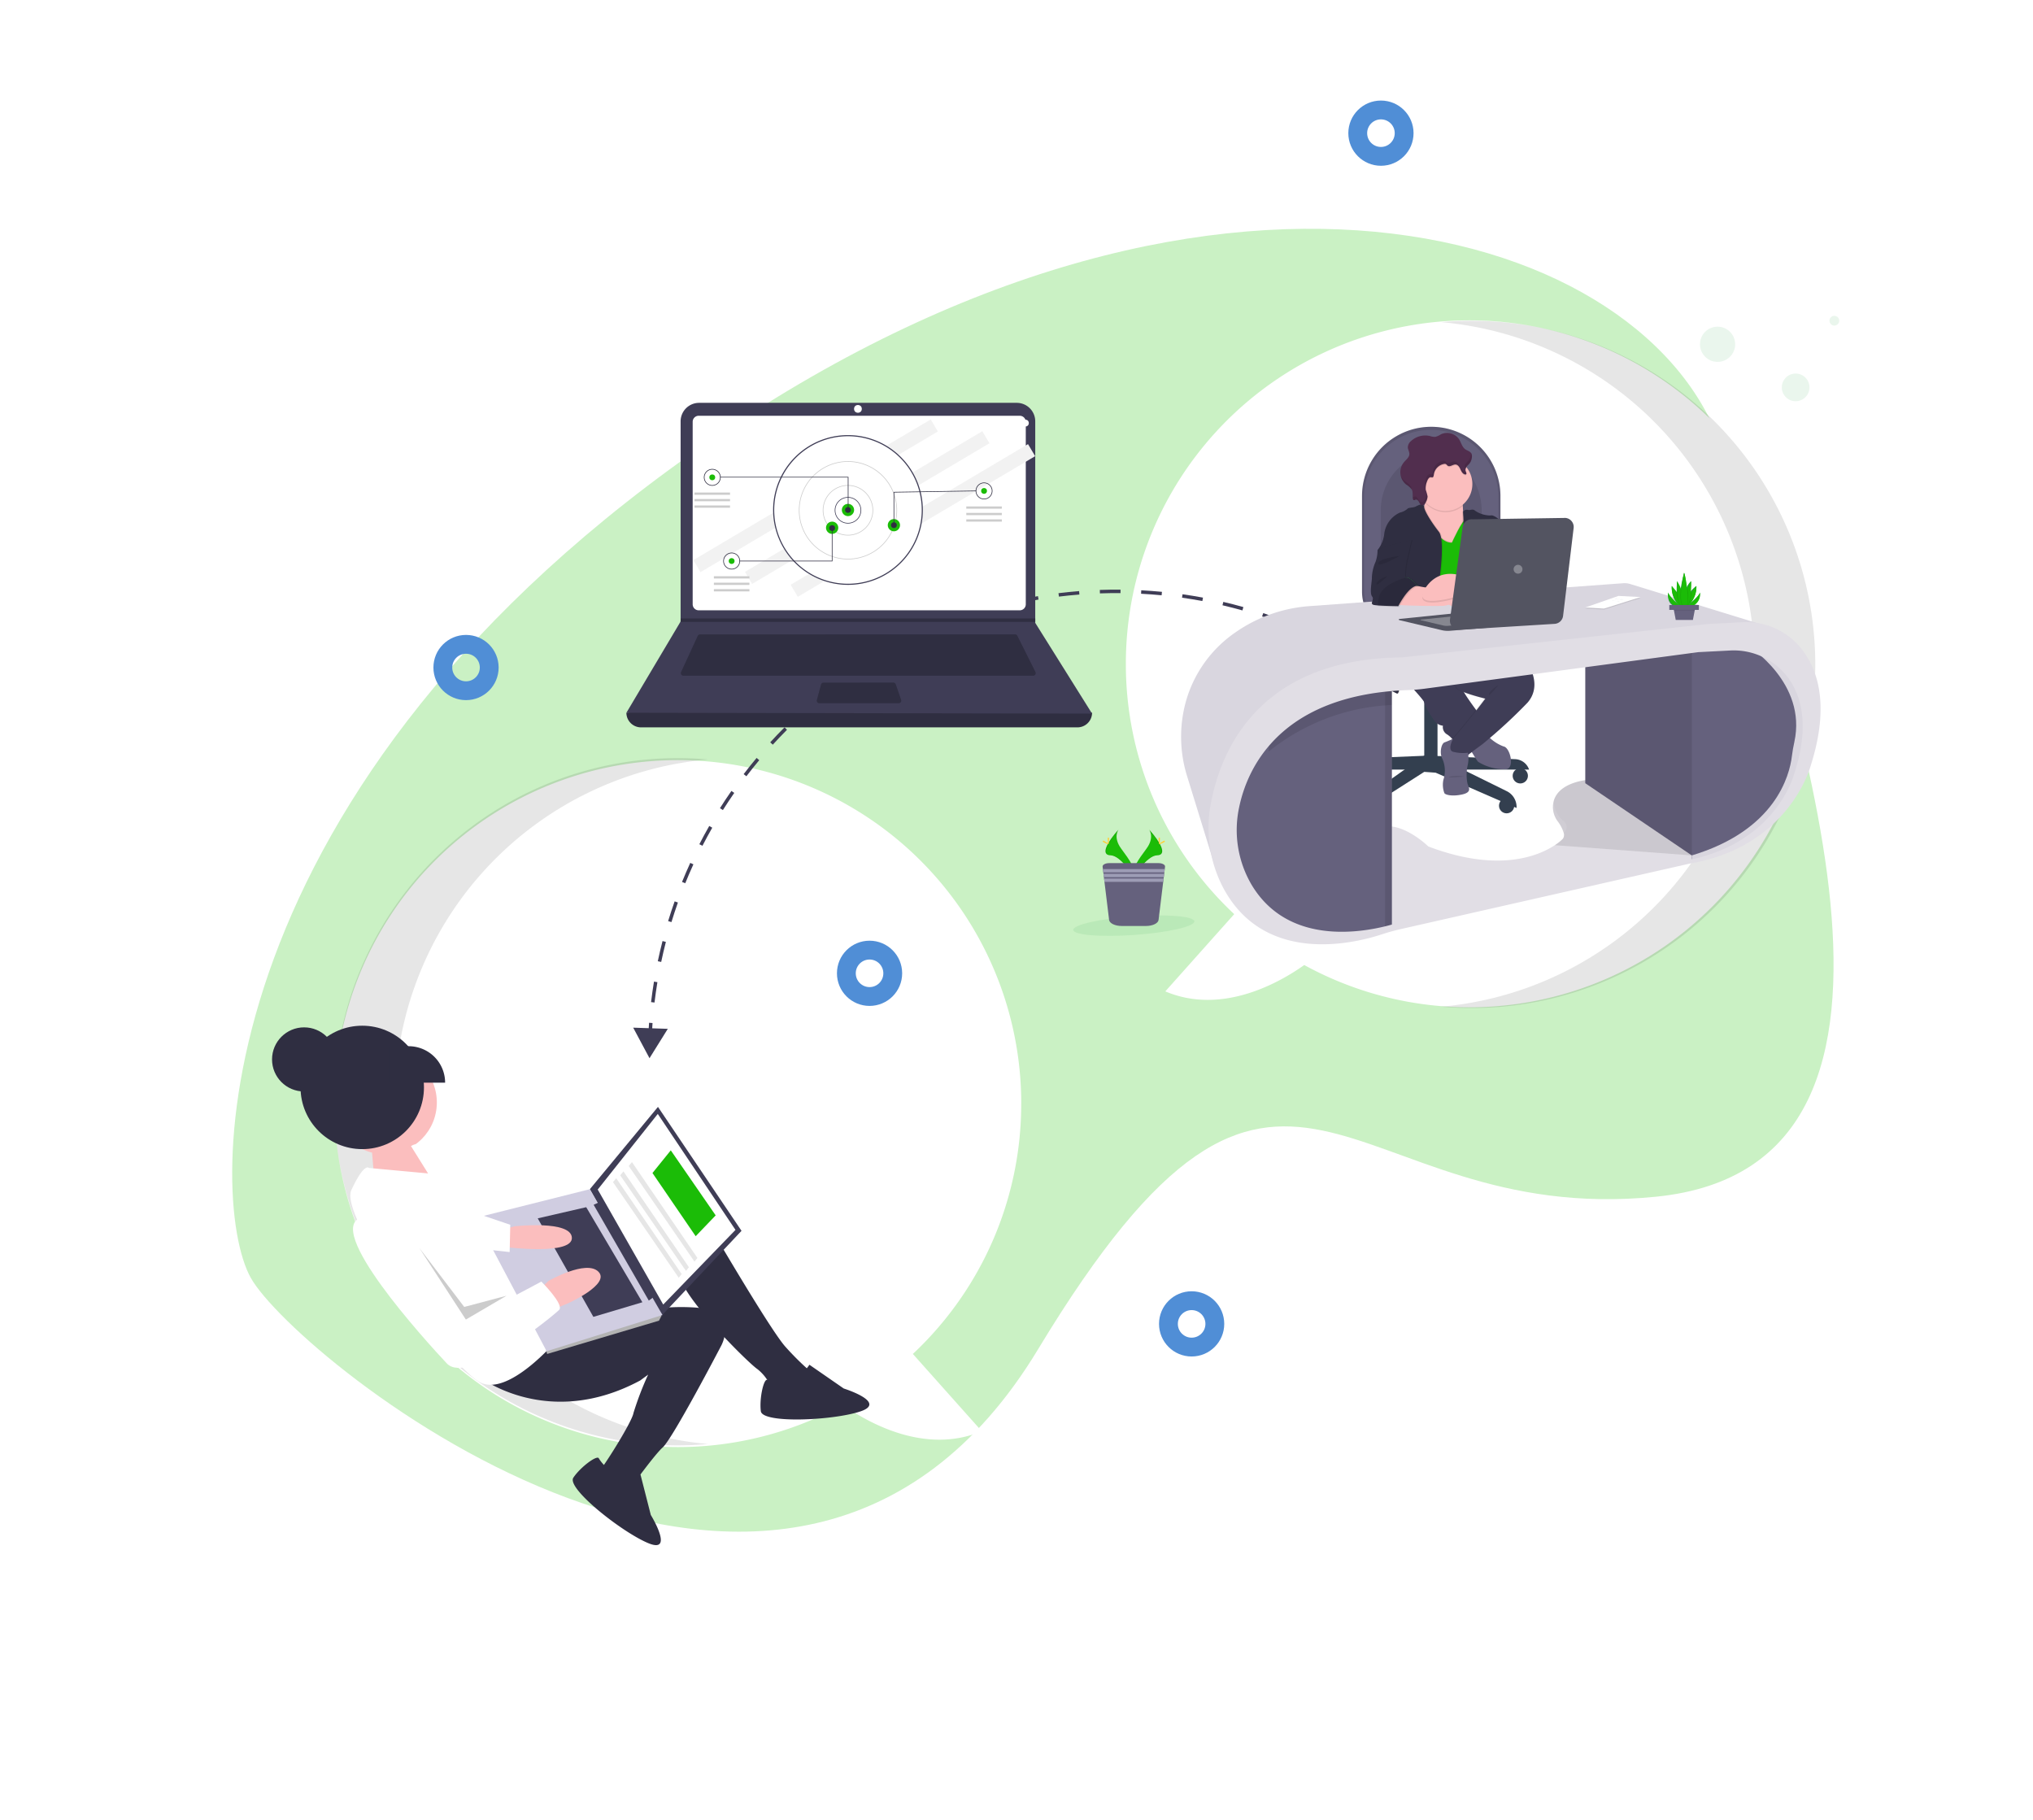 <svg xmlns="http://www.w3.org/2000/svg" xmlns:xlink="http://www.w3.org/1999/xlink" width="324" height="290" viewBox="0 0 324 290">
  <defs>
    <style>
      .cls-1, .cls-22, .cls-29, .cls-3 {
        fill: #fff;
      }

      .cls-1 {
        opacity: 0;
      }

      .cls-2 {
        fill: #caf1c4;
      }

      .cls-14, .cls-16, .cls-18, .cls-22, .cls-24, .cls-4 {
        opacity: 0.1;
      }

      .cls-31, .cls-32, .cls-33, .cls-4 {
        isolation: isolate;
      }

      .cls-5 {
        fill: #2f2e41;
      }

      .cls-6 {
        fill: #fbbebe;
      }

      .cls-31, .cls-7 {
        fill: #3f3d56;
      }

      .cls-8 {
        fill: #b3b3b3;
      }

      .cls-9 {
        fill: #d0cde1;
      }

      .cls-10 {
        opacity: 0.2;
      }

      .cls-11, .cls-33 {
        fill: #1bbc07;
      }

      .cls-12 {
        fill: #e6e6e6;
      }

      .cls-13 {
        fill: #65617d;
      }

      .cls-15, .cls-16 {
        fill: #333f4f;
      }

      .cls-17 {
        fill: #512e4e;
      }

      .cls-19, .cls-24 {
        fill: #2ea448;
      }

      .cls-20 {
        fill: #e1dee5;
      }

      .cls-21 {
        fill: #d9d6df;
      }

      .cls-23 {
        fill: #2d394a;
        stroke: #40868e;
        stroke-miterlimit: 10;
      }

      .cls-25 {
        fill: #ffd037;
      }

      .cls-26 {
        fill: #9d9cb5;
      }

      .cls-27 {
        fill: #d3dae1;
      }

      .cls-28 {
        fill: #535461;
      }

      .cls-29 {
        opacity: 0.3;
      }

      .cls-30 {
        fill: #f2f2f2;
      }

      .cls-32, .cls-34 {
        fill: #ccc;
      }

      .cls-35, .cls-37 {
        fill: none;
      }

      .cls-35 {
        stroke: #508ed6;
        stroke-width: 3px;
      }

      .cls-36 {
        stroke: none;
      }

      .cls-38 {
        filter: url(#Ellipse_641);
      }

      .cls-39 {
        filter: url(#Ellipse_640);
      }

      .cls-40 {
        filter: url(#Ellipse_639);
      }

      .cls-41 {
        filter: url(#Ellipse_638);
      }
    </style>
    <filter id="Ellipse_638" x="60.066" y="92.181" width="28.395" height="28.395" filterUnits="userSpaceOnUse">
      <feOffset dy="3" input="SourceAlpha"/>
      <feGaussianBlur stdDeviation="3" result="blur"/>
      <feFlood flood-color="#2db22b" flood-opacity="0.553"/>
      <feComposite operator="in" in2="blur"/>
      <feComposite in="SourceGraphic"/>
    </filter>
    <filter id="Ellipse_639" x="175.709" y="196.778" width="28.395" height="28.395" filterUnits="userSpaceOnUse">
      <feOffset dy="3" input="SourceAlpha"/>
      <feGaussianBlur stdDeviation="3" result="blur-2"/>
      <feFlood flood-color="#2db22b" flood-opacity="0.553"/>
      <feComposite operator="in" in2="blur-2"/>
      <feComposite in="SourceGraphic"/>
    </filter>
    <filter id="Ellipse_640" x="205.881" y="7.016" width="28.395" height="28.395" filterUnits="userSpaceOnUse">
      <feOffset dy="3" input="SourceAlpha"/>
      <feGaussianBlur stdDeviation="3" result="blur-3"/>
      <feFlood flood-color="#2db22b" flood-opacity="0.553"/>
      <feComposite operator="in" in2="blur-3"/>
      <feComposite in="SourceGraphic"/>
    </filter>
    <filter id="Ellipse_641" x="124.385" y="140.906" width="28.395" height="28.395" filterUnits="userSpaceOnUse">
      <feOffset dy="3" input="SourceAlpha"/>
      <feGaussianBlur stdDeviation="3" result="blur-4"/>
      <feFlood flood-color="#2db22b" flood-opacity="0.553"/>
      <feComposite operator="in" in2="blur-4"/>
      <feComposite in="SourceGraphic"/>
    </filter>
  </defs>
  <g id="Group_388" data-name="Group 388" transform="translate(-971 -1903)">
    <rect id="Rectangle_353" data-name="Rectangle 353" class="cls-1" width="324" height="290" transform="translate(971 1903)"/>
    <g id="Group_387" data-name="Group 387" transform="translate(-15837.566 155.894)">
      <path id="Path_1062" data-name="Path 1062" class="cls-2" d="M27.577,105.471c39.355,65.806-5.641,51.76-24.714,98.4s62.058,55.944,98.147,64.749,89.894-41.675,79.133-140.161S111.165-.3,96.513,0-11.778,39.666,27.577,105.471Z" transform="matrix(-0.469, -0.883, 0.883, -0.469, 16893.795, 2035.966)"/>
      <g id="Group_114" data-name="Group 114" transform="translate(16851.922 1797.439)">
        <path id="Path_708" data-name="Path 708" class="cls-3" d="M638.315,164.971a54.739,54.739,0,1,1,28.431,48.024c-3.785,2.693-13.02,8.065-22.142,4.2l10.981-12.31a54.6,54.6,0,0,1-17.27-39.91Z" transform="translate(-502.244 -109.536)"/>
        <path id="Path_709" data-name="Path 709" class="cls-4" d="M865.675,165.39a54.763,54.763,0,0,0-49.92-54.545c1.6-.14,3.209-.215,4.84-.215a54.76,54.76,0,1,1,0,109.521c-1.629,0-3.24-.077-4.832-.216A54.763,54.763,0,0,0,865.675,165.39Z" transform="translate(-629.412 -109.837)"/>
        <path id="Path_711" data-name="Path 711" class="cls-3" d="M302.435,412.363A54.739,54.739,0,1,0,274,460.387c3.785,2.693,13.02,8.065,22.142,4.2l-10.981-12.31a54.6,54.6,0,0,0,17.27-39.91Z" transform="translate(-183.033 -286.838)"/>
        <path id="Path_712" data-name="Path 712" class="cls-4" d="M202.594,411.386a54.763,54.763,0,0,1,49.92-54.545c-1.6-.14-3.209-.215-4.84-.215a54.76,54.76,0,1,0,0,109.521c1.629,0,3.24-.077,4.832-.216A54.763,54.763,0,0,1,202.594,411.386Z" transform="translate(-183.033 -286.139)"/>
        <circle id="Ellipse_160" data-name="Ellipse 160" class="cls-5" cx="5.11" cy="5.11" r="5.11" transform="translate(0 113.392)"/>
        <path id="Path_734" data-name="Path 734" class="cls-6" d="M63.828,480.182l-2.574-2.5-5.168,1.605.5,5.984,10.626-.494-3.264-4.436Z" transform="translate(-40.196 -346.511)"/>
        <circle id="Ellipse_161" data-name="Ellipse 161" class="cls-6" cx="8.261" cy="8.261" r="8.261" transform="translate(9.741 117.097)"/>
        <path id="Path_735" data-name="Path 735" class="cls-5" d="M391.058,617.061s10.149,17.441,12.564,20.059a43.831,43.831,0,0,0,3.665,3.653s-1.136,3.766-2.944,3.632a8.508,8.508,0,0,1-2.983-.735,7.237,7.237,0,0,0-2.215-3.01c-1.408-.918-12.91-12.234-12.641-15.85S391.058,617.061,391.058,617.061Z" transform="translate(-321.771 -472.788)"/>
        <path id="Path_736" data-name="Path 736" class="cls-5" d="M275.023,676.585s10.821,8.4,25.526.507l1.267-.933a49.916,49.916,0,0,0-2.337,6.116c-.23,1.512-5.8,10.372-6.707,10.8a2.357,2.357,0,0,0-1.109.816l3.856,4.244,1.426-1.049s5.559-7.876,7.185-9.317,9.373-16.3,9.373-16.3,2.962-5.6-4.43-6.02-10.793,1.594-10.793,1.594l-13.119,2.084Z" transform="translate(-241.879 -507.423)"/>
        <path id="Path_737" data-name="Path 737" class="cls-5" d="M440.6,697.841l5.473,3.787s6.982,2.188,2.681,3.643-15.636,1.983-15.893-.026.447-5.17,1.013-5A5.843,5.843,0,0,0,440.6,697.841Z" transform="translate(-354.962 -530.682)"/>
        <path id="Path_1253" data-name="Path 1253" class="cls-5" d="M440.6,697.841l5.473,3.787s6.982,2.188,2.681,3.643-15.636,1.983-15.893-.026.447-5.17,1.013-5A5.843,5.843,0,0,0,440.6,697.841Z" transform="translate(184.016 -631.078) rotate(41)"/>
        <path id="Path_739" data-name="Path 739" class="cls-3" d="M234.718,605.261s-7.356,8.588-11.821,6.5-22.736-26.249-20.65-30.714,2.786-3.515,2.786-3.515l9.433.872-2.714-4.352a1.836,1.836,0,0,1,2.475.376c1.208,1.309,6.056,4.579,7.745,9.2s6.648,4.388,6.648,4.388Z" transform="translate(-189.603 -441.735)"/>
        <path id="Path_740" data-name="Path 740" class="cls-7" d="M202.937,479.425,190.186,492.96l-11.422-20.167,10.859-13.12Z" transform="translate(-128.118 -333.607)"/>
        <path id="Path_741" data-name="Path 741" class="cls-3" d="M205.158,482.115l-11.516,11.894L183.206,475.68l9.57-12.049Z" transform="translate(-131.301 -336.443)"/>
        <path id="Path_742" data-name="Path 742" class="cls-8" d="M171.914,575.336l.625.517-.4.783-17.829,5.307-.169-.611.811-.839Z" transform="translate(-110.47 -416.5)"/>
        <path id="Path_743" data-name="Path 743" class="cls-9" d="M144.465,526.031,126,531.8l-11.255-21.267,18.137-4.556Z" transform="translate(-82.238 -366.794)"/>
        <path id="Path_744" data-name="Path 744" class="cls-7" d="M190.49,528.356l-.792.583-8.791-15.265.909-.424Z" transform="translate(-129.654 -372.004)"/>
        <path id="Path_745" data-name="Path 745" class="cls-7" d="M166.133,531.247l-7.81,2.329-8.866-15.7,7.727-1.779Z" transform="translate(-107.114 -374.046)"/>
        <path id="Path_746" data-name="Path 746" class="cls-6" d="M286.182,619.973l1.617-.457s9.018-1.02,9.15,1.814-10.36,1.519-10.36,1.519l-1.4-1.9Z" transform="translate(-249.165 -474.419)"/>
        <path id="Path_747" data-name="Path 747" class="cls-6" d="M311.513,649.925l2.251-.924s6.794-3.046,4.845-5.031-7.96,1.462-7.96,1.462l-1.151,1.091Z" transform="translate(-266.587 -491.632)"/>
        <path id="Path_748" data-name="Path 748" class="cls-3" d="M233.6,624.159s3.665,3.652,2.831,4.51-14.508,12.142-17.9,8.531-19.905-21.738-13.479-23.293,8.124,2.08,8.124,2.08l8.484,14.514Z" transform="translate(-190.679 -470.251)"/>
        <path id="Path_749" data-name="Path 749" class="cls-3" d="M111.637,518.781l6.02,2.041-.1,4.346-6.367-.687Z" transform="translate(-79.69 -375.968)"/>
        <path id="Path_750" data-name="Path 750" class="cls-10" d="M96.761,546.66l-6.486,3.8-7.41-11.4,7.153,9.388Z" transform="translate(-59.388 -390.501)"/>
        <circle id="Ellipse_162" data-name="Ellipse 162" class="cls-5" cx="9.834" cy="9.834" r="9.834" transform="translate(4.542 113.129)"/>
        <path id="Path_751" data-name="Path 751" class="cls-11" d="M220.881,497.795l-6.886-10.073,2.919-3.613,7.155,10.364Z" transform="translate(-153.367 -351.118)"/>
        <path id="Path_752" data-name="Path 752" class="cls-12" d="M211.1,506.579l-10.483-15.24.517-.625,10.434,15.276Z" transform="translate(-143.776 -355.853)"/>
        <path id="Path_753" data-name="Path 753" class="cls-12" d="M206.328,511.812l-10.483-15.24.517-.625L206.8,511.224Z" transform="translate(-140.36 -359.603)"/>
        <path id="Path_754" data-name="Path 754" class="cls-12" d="M202.266,515.663l-10.483-15.24.517-.625,10.434,15.277Z" transform="translate(-137.448 -362.363)"/>
        <path id="Path_755" data-name="Path 755" class="cls-5" d="M66.117,425.544h3.042a5.808,5.808,0,0,1,5.808,5.808h-8.85Z" transform="translate(-47.385 -309.147)"/>
        <path id="Path_756" data-name="Path 756" class="cls-7" d="M364.271,505.522l-.552-.041c-.021.287-.037.575-.055.863l-2.476-.083,2.6,4.866,2.916-4.681-2.485-.083C364.235,506.082,364.25,505.8,364.271,505.522Z" transform="translate(-303.632 -392.82)"/>
        <path id="Path_757" data-name="Path 757" class="cls-7" d="M423.317,359.094l.44.336c.659-.864,1.348-1.726,2.048-2.563l-.425-.355C424.675,357.355,423.981,358.223,423.317,359.094Z" transform="translate(-348.158 -286.056)"/>
        <path id="Path_758" data-name="Path 758" class="cls-7" d="M438.272,341.682l.408.373c.734-.8,1.5-1.6,2.264-2.372l-.392-.391C439.779,340.068,439.011,340.872,438.272,341.682Z" transform="translate(-358.877 -273.715)"/>
        <path id="Path_759" data-name="Path 759" class="cls-7" d="M454.736,325.706l.374.408c.8-.737,1.631-1.465,2.463-2.164l-.356-.423C456.379,324.23,455.544,324.964,454.736,325.706Z" transform="translate(-370.676 -262.417)"/>
        <path id="Path_760" data-name="Path 760" class="cls-7" d="M409.991,377.809l.467.3c.581-.92,1.192-1.84,1.814-2.735l-.454-.316C411.192,375.955,410.577,376.882,409.991,377.809Z" transform="translate(-338.608 -299.345)"/>
        <path id="Path_761" data-name="Path 761" class="cls-7" d="M472.579,311.288l.337.439c.864-.664,1.753-1.316,2.643-1.938l-.317-.453C474.345,309.963,473.449,310.619,472.579,311.288Z" transform="translate(-383.464 -252.246)"/>
        <path id="Path_762" data-name="Path 762" class="cls-7" d="M398.406,397.688l.492.253c.5-.969,1.025-1.94,1.566-2.886l-.48-.275C399.439,395.733,398.908,396.711,398.406,397.688Z" transform="translate(-330.306 -313.483)"/>
        <path id="Path_763" data-name="Path 763" class="cls-7" d="M376.317,459.648l-.536-.138c-.273,1.061-.526,2.144-.752,3.217l.541.114C375.795,461.776,376.046,460.7,376.317,459.648Z" transform="translate(-313.551 -359.874)"/>
        <path id="Path_764" data-name="Path 764" class="cls-7" d="M491.665,298.543l.3.467c.917-.583,1.859-1.154,2.8-1.7l-.276-.479C493.538,297.381,492.588,297.956,491.665,298.543Z" transform="translate(-397.143 -243.286)"/>
        <path id="Path_765" data-name="Path 765" class="cls-7" d="M372.255,482.416l-.546-.09c-.178,1.08-.334,2.18-.464,3.271l.549.065C371.924,484.58,372.079,483.488,372.255,482.416Z" transform="translate(-310.84 -376.226)"/>
        <path id="Path_766" data-name="Path 766" class="cls-7" d="M388.661,418.582l.512.208c.41-1.009.849-2.024,1.3-3.015l-.5-.231C389.516,416.543,389.074,417.565,388.661,418.582Z" transform="translate(-323.321 -328.364)"/>
        <path id="Path_767" data-name="Path 767" class="cls-7" d="M380.841,440.332l.529.161c.319-1.044.666-2.094,1.03-3.121l-.521-.185C381.512,438.222,381.162,439.28,380.841,440.332Z" transform="translate(-317.717 -343.875)"/>
        <path id="Path_768" data-name="Path 768" class="cls-7" d="M623.685,262.44c1.084-.038,2.189-.053,3.281-.042l0-.553c-1.1-.01-2.213,0-3.3.043Z" transform="translate(-491.745 -218.208)"/>
        <path id="Path_769" data-name="Path 769" class="cls-7" d="M511.845,287.576l.254.491c.966-.5,1.955-.985,2.939-1.441l-.233-.5C513.814,286.583,512.818,287.072,511.845,287.576Z" transform="translate(-411.605 -235.611)"/>
        <path id="Path_770" data-name="Path 770" class="cls-7" d="M669.93,265c1.079.153,2.168.332,3.237.532l.1-.544c-1.076-.2-2.174-.382-3.261-.536Z" transform="translate(-524.903 -220.081)"/>
        <path id="Path_771" data-name="Path 771" class="cls-7" d="M692.685,269.283c1.059.247,2.128.522,3.177.817l.15-.533c-1.056-.3-2.133-.574-3.2-.823Z" transform="translate(-541.211 -223.155)"/>
        <path id="Path_772" data-name="Path 772" class="cls-7" d="M714.969,275.582c1.033.341,2.073.71,3.091,1.1l.2-.517c-1.026-.39-2.074-.762-3.114-1.105Z" transform="translate(-557.181 -227.679)"/>
        <path id="Path_773" data-name="Path 773" class="cls-7" d="M646.886,262.762c1.089.057,2.19.139,3.272.244l.053-.55c-1.09-.105-2.2-.188-3.3-.246Z" transform="translate(-508.387 -218.472)"/>
        <path id="Path_774" data-name="Path 774" class="cls-7" d="M600.423,262.992l.068.549c1.078-.133,2.176-.243,3.262-.329l-.043-.552C602.615,262.747,601.509,262.858,600.423,262.992Z" transform="translate(-475.088 -218.795)"/>
        <path id="Path_775" data-name="Path 775" class="cls-7" d="M554.878,271.3l.164.528c1.039-.322,2.1-.625,3.153-.9l-.14-.535C556.994,270.673,555.925,270.978,554.878,271.3Z" transform="translate(-442.446 -224.339)"/>
        <path id="Path_776" data-name="Path 776" class="cls-7" d="M532.961,278.476l.21.512c1.006-.413,2.033-.808,3.053-1.174l-.187-.52C535.009,277.662,533.974,278.06,532.961,278.476Z" transform="translate(-426.739 -229.282)"/>
        <path id="Path_777" data-name="Path 777" class="cls-7" d="M577.434,266.129l.116.541c1.063-.228,2.146-.435,3.22-.616l-.092-.546C579.6,265.69,578.5,265.9,577.434,266.129Z" transform="translate(-458.612 -220.836)"/>
        <path id="Path_778" data-name="Path 778" class="cls-7" d="M741.093,281.3,738,276.729l-1.087,2.237c-.263-.117-.525-.237-.787-.351l-.22.508c.257.111.51.227.766.341l-1.082,2.227Z" transform="translate(-571.961 -228.878)"/>
        <g id="Group_107" data-name="Group 107" transform="translate(127.584 0)">
          <path id="Path_780" data-name="Path 780" class="cls-13" d="M499.58,240.058V255.3a6.821,6.821,0,0,0,6.826,6.825h9.1a6.127,6.127,0,0,0,6.131-6.135v-15.93a11.028,11.028,0,0,0-22.057,0Z" transform="translate(-453.453 -211.349)"/>
          <path id="Path_781" data-name="Path 781" class="cls-14" d="M499.58,240.058V255.3a6.821,6.821,0,0,0,6.826,6.825h9.1a6.127,6.127,0,0,0,6.131-6.135v-15.93a11.028,11.028,0,0,0-22.057,0Z" transform="translate(-453.453 -211.349)"/>
          <path id="Path_782" data-name="Path 782" class="cls-13" d="M502.11,243.52v14.788a6.619,6.619,0,0,0,6.622,6.621h8.83a5.944,5.944,0,0,0,5.948-5.947V243.52a10.7,10.7,0,1,0-21.4,0Z" transform="translate(-455.655 -214.648)"/>
          <path id="Path_783" data-name="Path 783" class="cls-14" d="M522.608,272.479v12.3a5.9,5.9,0,0,0,.893,3.149,4.852,4.852,0,0,0,4.084,2.358h6.638a4.392,4.392,0,0,0,3.811-2.358,5.313,5.313,0,0,0,.66-2.592V272.479c0-4.914-3.6-8.9-8.043-8.9a7.649,7.649,0,0,0-5.687,2.607A9.367,9.367,0,0,0,522.608,272.479Z" transform="translate(-473.495 -241.421)"/>
          <circle id="Ellipse_163" data-name="Ellipse 163" class="cls-15" cx="1.217" cy="1.217" r="1.217" transform="translate(70.133 72.088)"/>
          <circle id="Ellipse_164" data-name="Ellipse 164" class="cls-15" cx="1.217" cy="1.217" r="1.217" transform="translate(67.955 76.85)"/>
          <circle id="Ellipse_165" data-name="Ellipse 165" class="cls-15" cx="1.217" cy="1.217" r="1.217" transform="translate(46.239 77.712)"/>
          <circle id="Ellipse_166" data-name="Ellipse 166" class="cls-15" cx="1.217" cy="1.217" r="1.217" transform="translate(41.387 71.499)"/>
          <rect id="Rectangle_99" data-name="Rectangle 99" class="cls-15" width="1.524" height="9.523" transform="translate(56.338 51.81)"/>
          <rect id="Rectangle_100" data-name="Rectangle 100" class="cls-16" width="1.524" height="1.543" transform="translate(56.338 59.792)"/>
          <rect id="Rectangle_101" data-name="Rectangle 101" class="cls-15" width="2.113" height="10.567" transform="translate(58.157 70.72) rotate(180)"/>
          <path id="Path_784" data-name="Path 784" class="cls-15" d="M459.53,633.877l13.832-.566v2.222H457.31A2.452,2.452,0,0,1,459.53,633.877Z" transform="translate(-416.662 -563.225)"/>
          <path id="Path_785" data-name="Path 785" class="cls-15" d="M594.984,633.877l-13.833-.566v2.222H597.2A2.452,2.452,0,0,0,594.984,633.877Z" transform="translate(-524.449 -563.225)"/>
          <path id="Path_786" data-name="Path 786" class="cls-15" d="M506.011,633.58l11.043,5.444a2.8,2.8,0,0,1,1.555,2.508v.165l-12.9-5.623-1.815-.13-10.725,6.848h0a2.8,2.8,0,0,1,1.155-2.656l9.57-6.777Z" transform="translate(-447.853 -563.268)"/>
          <path id="Path_787" data-name="Path 787" class="cls-16" d="M578.36,492.32v1.027q.4.016.815.016c.24,0,.476,0,.708-.012V492.32Z" transform="translate(-522.021 -440.51)"/>
          <ellipse id="Ellipse_167" data-name="Ellipse 167" class="cls-15" cx="5.624" cy="1.645" rx="5.624" ry="1.645" transform="translate(51.53 49.2)"/>
          <path id="Path_788" data-name="Path 788" class="cls-15" d="M541.64,473.842a.669.669,0,0,0,.24.476,1.514,1.514,0,0,0,.179.148,10.438,10.438,0,0,0,5.2,1.021c2.353,0,4.384-.426,5.217-1.031a1.282,1.282,0,0,0,.119-.093.708.708,0,0,0,.289-.518c0-.907-2.517-1.645-5.626-1.645S541.64,472.934,541.64,473.842Z" transform="translate(-490.061 -422.999)"/>
          <path id="Path_789" data-name="Path 789" class="cls-16" d="M541.64,473.842a.669.669,0,0,0,.24.476,1.514,1.514,0,0,0,.179.148,10.438,10.438,0,0,0,5.2,1.021c2.353,0,4.384-.426,5.217-1.031a1.282,1.282,0,0,0,.119-.093.708.708,0,0,0,.289-.518c0-.907-2.517-1.645-5.626-1.645S541.64,472.934,541.64,473.842Z" transform="translate(-490.061 -422.999)"/>
          <path id="Path_790" data-name="Path 790" class="cls-16" d="M541.27,473.842a.668.668,0,0,0,.24.476c.717-.178,1.212-.327,1.212-.327s4.957.277,9.508.372a.706.706,0,0,0,.289-.518c0-.907-2.517-1.645-5.626-1.645S541.27,472.934,541.27,473.842Z" transform="translate(-489.739 -422.999)"/>
          <path id="Path_791" data-name="Path 791" class="cls-16" d="M511.27,458.65a6.611,6.611,0,0,0,5.435,2.836h8.83a5.943,5.943,0,0,0,5.071-2.836Z" transform="translate(-463.627 -411.205)"/>
          <path id="Path_792" data-name="Path 792" class="cls-16" d="M541.64,473.842a.669.669,0,0,0,.24.476,1.514,1.514,0,0,0,.179.148,84.734,84.734,0,0,0,10.422-.009,1.266,1.266,0,0,0,.119-.093.708.708,0,0,0,.289-.518c0-.907-2.517-1.645-5.626-1.645S541.64,472.934,541.64,473.842Z" transform="translate(-490.061 -422.999)"/>
          <path id="Path_793" data-name="Path 793" class="cls-15" d="M492.6,463.639a85.223,85.223,0,0,0,21.359,0,1.494,1.494,0,0,0,1.5-1.495h0a1.5,1.5,0,0,0-1.495-1.495H492.6a1.5,1.5,0,0,0-1.495,1.495h0A1.5,1.5,0,0,0,492.6,463.639Z" transform="translate(-446.081 -412.946)"/>
          <path id="Path_794" data-name="Path 794" class="cls-13" d="M631.584,609.29a6.488,6.488,0,0,0,2.48,1.653c1.006.144,1.833,3.378.432,3.63A7.9,7.9,0,0,1,630,613.386c-.4-.432-1.833-2.982-1.833-2.982Z" transform="translate(-565.374 -542.318)"/>
          <path id="Path_795" data-name="Path 795" class="cls-7" d="M546.242,475.21s3.595,6.864,3.666,7.8,3.126,4.895,3.126,4.895l-3.81,4.809a3.644,3.644,0,0,0-1.365-1.654,1.336,1.336,0,0,1-.683-1.4,1.966,1.966,0,0,1-1.545-1.078,10.523,10.523,0,0,1-1.437-2.62c0-.464-4.744-5.355-4.744-5.355l.359-5.211.971-1.653Z" transform="translate(-488.154 -424.339)"/>
          <path id="Path_796" data-name="Path 796" class="cls-14" d="M612.593,476.545l.031.027c.435.389,5.324,4.721,5.324,4.823s1.76,3.019-.432,5.535a82.031,82.031,0,0,1-7.224,6.648s-2.192,1.581-2.48,1.905-4.635,0-2.048-2.948,5.031-6.253,5.031-6.253-4.313-1.037-4.6-1.76,5.677-9.7,5.677-9.7Z" transform="translate(-545.16 -425.279)"/>
          <path id="Path_797" data-name="Path 797" class="cls-7" d="M582.051,476.545l.031.027c.436.389,5.324,4.721,5.324,4.823s1.76,3.019-.432,5.535a82.005,82.005,0,0,1-7.224,6.648s-2.192,1.581-2.48,1.905-4.637,0-2.048-2.948,5.031-6.253,5.031-6.253-4.313-1.037-4.6-1.76S569.69,475,569.69,475l11.644-.179Z" transform="translate(-514.475 -425.279)"/>
          <path id="Path_798" data-name="Path 798" class="cls-6" d="M569.12,308.231l.43,3.917s4.42,1.762,4.529,1.725,2.946-2.592,2.48-4.278a15.018,15.018,0,0,1-.389-2.981c-.047-.961-.04-1.692-.04-1.692s-6.433-2.3-5.858-.719a3.034,3.034,0,0,1-.091,1.905A8.873,8.873,0,0,1,569.12,308.231Z" transform="translate(-513.979 -276.295)"/>
          <path id="Path_799" data-name="Path 799" class="cls-14" d="M577.29,306.072c.039.045.079.088.119.13a4.31,4.31,0,0,0,5.869.373c-.049-.951-.04-1.692-.04-1.692s-6.433-2.3-5.858-.719A3.041,3.041,0,0,1,577.29,306.072Z" transform="translate(-521.09 -276.261)"/>
          <path id="Path_800" data-name="Path 800" class="cls-6" d="M569.12,270.722a4.285,4.285,0,1,0,1.255-3.057A4.311,4.311,0,0,0,569.12,270.722Z" transform="translate(-513.978 -243.883)"/>
          <path id="Path_801" data-name="Path 801" class="cls-14" d="M573.725,345.2s1.685-3.744,2.265-3.744,1.475,19.365,1.475,19.365l-8.8.137L568.3,350.8l1.8-9.006S571.712,345.342,573.725,345.2Z" transform="translate(-513.265 -309.206)"/>
          <path id="Path_802" data-name="Path 802" class="cls-14" d="M568.18,347.424s1.685-3.744,2.264-3.744,1.475,19.363,1.475,19.363l-9.99.152.826-10.179,1.8-9.013S566.167,347.562,568.18,347.424Z" transform="translate(-507.721 -311.138)"/>
          <path id="Path_803" data-name="Path 803" class="cls-11" d="M568.18,346.314s1.685-3.744,2.264-3.744,1.475,19.37,1.475,19.37l-9.99.152.826-10.179,1.8-9.013S566.167,346.452,568.18,346.314Z" transform="translate(-507.721 -310.172)"/>
          <path id="Path_804" data-name="Path 804" class="cls-14" d="M622.79,331.245a.7.7,0,0,1,.734-.3c.432.144.754-.251,1.186.144a4.385,4.385,0,0,0,2.48.754c.324-.18,1.473.612,1.725,1.078s1.077,1.725,1.077,1.725.719.862.612,1.33a1.21,1.21,0,0,0,.682,1.221c.43.215,1.3,2.372,1.3,2.372s-.235,2.885.735,3.387.252,2.7.252,2.7l-4.584-1.088-1.3-2.948s.5,8.627,1.114,9.416a3.16,3.16,0,0,1,.683,1.3,11.763,11.763,0,0,0-2.875.933c-.5.43-1.833-.108-1.833-.108l-1.3-11.464a21.716,21.716,0,0,1-.467-3.27C623.014,337.31,622.79,331.245,622.79,331.245Z" transform="translate(-560.692 -300.022)"/>
          <path id="Path_805" data-name="Path 805" class="cls-5" d="M623.9,331.245a.7.7,0,0,1,.734-.3c.432.144.754-.251,1.186.144a4.385,4.385,0,0,0,2.48.754c.324-.18,1.472.612,1.724,1.078s1.078,1.725,1.078,1.725.719.862.612,1.33a1.21,1.21,0,0,0,.682,1.221c.43.215,1.3,2.372,1.3,2.372s-.232,2.884.739,3.387a1.025,1.025,0,0,1,.448.756,2.258,2.258,0,0,1-2.311,2.652l-2.463-1.021-1.3-3.725s.5,8.627,1.113,9.416a3.159,3.159,0,0,1,.683,1.3,11.762,11.762,0,0,0-2.875.933c-.5.43-1.833-.108-1.833-.108l-1.3-11.464a21.713,21.713,0,0,1-.467-3.27C624.135,337.31,623.9,331.245,623.9,331.245Z" transform="translate(-561.658 -300.022)"/>
          <path id="Path_806" data-name="Path 806" class="cls-14" d="M672.174,381.66a1.647,1.647,0,0,1-1.618,1.078C669.37,382.631,672.174,381.66,672.174,381.66Z" transform="translate(-602.011 -344.195)"/>
          <path id="Path_807" data-name="Path 807" class="cls-14" d="M668.631,367.8a1.554,1.554,0,0,0-1.078.826C667.265,369.308,668.631,367.8,668.631,367.8Z" transform="translate(-599.617 -332.131)"/>
          <path id="Path_808" data-name="Path 808" class="cls-14" d="M657.5,358.37c0,.144-.5,2.66,0,3.7a5.181,5.181,0,0,1,.43,2.265Z" transform="translate(-590.703 -323.924)"/>
          <path id="Path_809" data-name="Path 809" class="cls-14" d="M527.194,324.826s-.281-.331-.569-.294a3.863,3.863,0,0,0-.827.359c-.36.144-1.221.18-1.221.288a2.8,2.8,0,0,1-1.259.648,4.332,4.332,0,0,0-2.48,3.27,5.036,5.036,0,0,1-1.078,2.695l3.81,1.872s-2.946,12.506-3.305,13.4-.389,6.222-.389,6.222,2.333,1.037,2.946,1.365.359-3.09,1.618-5.067,2.695-4.852,2.695-4.852l2.185-6.147s1.4-8.194.216-9.7S527.086,325.367,527.194,324.826Z" transform="translate(-471.017 -294.469)"/>
          <path id="Path_810" data-name="Path 810" class="cls-5" d="M526.119,324.826s-.281-.331-.569-.294a3.866,3.866,0,0,0-.827.359c-.36.144-1.221.18-1.221.288a2.792,2.792,0,0,1-1.259.648,4.311,4.311,0,0,0-2.476,3.269,4.978,4.978,0,0,1-1.077,2.695l3.8,1.873s-2.946,12.506-3.305,13.4-.389,6.222-.389,6.222,2.333,1.037,2.946,1.365.359-3.1,1.617-5.075,2.695-4.852,2.695-4.852l2.192-6.139s1.4-8.194.216-9.7S526.011,325.367,526.119,324.826Z" transform="translate(-470.085 -294.469)"/>
          <path id="Path_811" data-name="Path 811" class="cls-14" d="M512.17,378.431c.106.017.242.034.4.048,1.151.1,3.41.13,3.41.13s1.685-3.343,3.127-3.241c0,0-1.33-1.509-1.868-1.329-.091.03-.148-.036-.175-.166a12.081,12.081,0,0,1,.354-2.852l.683-2.981-3.954.97a10.775,10.775,0,0,0-1.474.648,5.477,5.477,0,0,1-.323,1.906,6.778,6.778,0,0,0-.576,2.515c.035.43-.4,2.445.036,2.981S511.278,378.287,512.17,378.431Z" transform="translate(-463.929 -332.34)"/>
          <path id="Path_812" data-name="Path 812" class="cls-13" d="M600.78,614.847a4.9,4.9,0,0,1-.035,1.944,6.968,6.968,0,0,0-.036,2.981c.18.573.791,1.365-.862,1.724s-2.767.036-2.84-.251a3.821,3.821,0,0,1-.144-2.084,4.663,4.663,0,0,0-.144-3.307c-.533-.973-.179-2.48.324-2.659s1.366-.576,1.366-.576-.935,1.685-.073,2.049A6.227,6.227,0,0,0,600.78,614.847Z" transform="translate(-537.77 -545.217)"/>
          <path id="Path_813" data-name="Path 813" class="cls-14" d="M569.1,270.742a4.285,4.285,0,0,0,1.178,2.961.15.15,0,0,0,.01-.021,1.885,1.885,0,0,0,.24-.857,7.183,7.183,0,0,0-.288-1.046,2.743,2.743,0,0,1,.209-1.345c.106-.319.312-.706.648-.668a.747.747,0,0,0,.2.023c.178-.027.214-.259.235-.438a1.99,1.99,0,0,1,1.624-1.706.5.5,0,0,1,.284.019c.13.056.193.191.306.268.364.253.828-.231,1.272-.193.377.031.607.416.762.761s.349.738.718.818a.227.227,0,0,0,.175-.019c.114-.084.035-.259-.023-.389a.793.793,0,0,1,.13-.857,4.311,4.311,0,0,0-7.68,2.691Z" transform="translate(-513.961 -243.903)"/>
          <path id="Path_814" data-name="Path 814" class="cls-17" d="M557.1,242.8c.058.13.139.309.022.389a.218.218,0,0,1-.174.019c-.369-.079-.564-.473-.719-.818s-.389-.73-.761-.761c-.443-.038-.907.446-1.273.193-.112-.078-.18-.213-.3-.268a.5.5,0,0,0-.284-.018,1.99,1.99,0,0,0-1.625,1.7c-.018.178-.056.411-.233.438a.743.743,0,0,1-.2-.023c-.334-.039-.539.347-.648.666a2.747,2.747,0,0,0-.209,1.347,7.147,7.147,0,0,1,.288,1.047,1.985,1.985,0,0,1-.24.856c-.123.272-.327.591-.622.552-.244-.031-.377-.289-.494-.506s-.327-.447-.562-.38c-.106.031-.215.121-.311.066a.227.227,0,0,1-.091-.157c-.115-.5.051-1.067-.194-1.52a2.987,2.987,0,0,0-.879-.786,2.517,2.517,0,0,1-.341-3.6c.332-.389.809-.731.836-1.241.019-.389-.242-.745-.245-1.134a1.367,1.367,0,0,1,.518-.973,3.348,3.348,0,0,1,3.01-.793,2.4,2.4,0,0,0,.843.136,2.942,2.942,0,0,0,.907-.412A2.307,2.307,0,0,1,556,237.6c.34.53.473,1.221.981,1.593.333.244.813.336,1,.705a1.261,1.261,0,0,1,.045.731,1.711,1.711,0,0,1-.547,1.047C557.16,242,556.895,242.332,557.1,242.8Z" transform="translate(-494.415 -217.94)"/>
          <g id="Group_82" data-name="Group 82" class="cls-18" transform="translate(52.266 21.067)">
            <path id="Path_815" data-name="Path 815" d="M556.056,255.449a1.925,1.925,0,0,1-.076-.3A1.881,1.881,0,0,1,556.056,255.449Z" transform="translate(-554.808 -255.15)"/>
            <path id="Path_816" data-name="Path 816" d="M625.8,263.948a1.167,1.167,0,0,0-.071-.192c-.207-.469.058-.8.368-1.117a1.715,1.715,0,0,0,.546-1.047,2.607,2.607,0,0,0,.031-.332.7.7,0,0,1,.067.1,1.261,1.261,0,0,1,.046.731,1.712,1.712,0,0,1-.547,1.047A1.185,1.185,0,0,0,625.8,263.948Z" transform="translate(-615.449 -260.468)"/>
            <path id="Path_817" data-name="Path 817" d="M562.211,310.57c.236-.069.446.165.563.38s.25.474.494.506c.3.038.5-.281.622-.552a1.962,1.962,0,0,0,.24-.855,1.025,1.025,0,0,0-.01-.108,1.941,1.941,0,0,1,.154.611,1.985,1.985,0,0,1-.24.855c-.123.272-.327.591-.622.552-.244-.031-.377-.289-.494-.506s-.327-.447-.563-.38c-.106.031-.215.121-.311.066a.227.227,0,0,1-.091-.157,1.993,1.993,0,0,1-.043-.342C562,310.681,562.11,310.6,562.211,310.57Z" transform="translate(-559.969 -302.838)"/>
            <path id="Path_818" data-name="Path 818" d="M547.706,289.373a2.991,2.991,0,0,1,.88.785,1.247,1.247,0,0,1,.13.486,3.109,3.109,0,0,0-.868-.769,2.54,2.54,0,0,1-.907-1.536A2.524,2.524,0,0,0,547.706,289.373Z" transform="translate(-546.94 -284.038)"/>
            <path id="Path_819" data-name="Path 819" d="M576.781,275.3a2.811,2.811,0,0,1-.136-.443,2.751,2.751,0,0,1,.209-1.347c.106-.319.312-.705.648-.666a.745.745,0,0,0,.2.023c.177-.027.215-.259.233-.439a1.992,1.992,0,0,1,1.625-1.7.491.491,0,0,1,.284.018c.13.056.193.191.3.268.366.259.83-.231,1.273-.193.376.031.607.416.762.761s.35.738.718.818a.218.218,0,0,0,.174-.019.14.14,0,0,0,.057-.108.852.852,0,0,0,.065.219c.058.13.139.309.022.389a.218.218,0,0,1-.174.019c-.369-.079-.564-.473-.719-.818s-.389-.73-.761-.761c-.443-.038-.907.446-1.273.193-.112-.078-.18-.213-.3-.268a.5.5,0,0,0-.284-.018,1.99,1.99,0,0,0-1.625,1.7c-.018.178-.056.411-.233.438a.741.741,0,0,1-.2-.023c-.334-.039-.539.347-.648.666A2.905,2.905,0,0,0,576.781,275.3Z" transform="translate(-572.773 -268.693)"/>
          </g>
          <path id="Path_820" data-name="Path 820" class="cls-14" d="M519,417.646c1.151.1,3.41.13,3.41.13s1.685-3.343,3.127-3.241c0,0-1.33-1.509-1.868-1.329-.091.03-.148-.036-.175-.166-1.408.43-4.091,1.482-4.354,3.327C519.065,416.87,519.019,417.29,519,417.646Z" transform="translate(-470.355 -371.507)"/>
          <path id="Path_821" data-name="Path 821" class="cls-19" d="M517.85,417.646c1.151.1,3.41.13,3.41.13s1.685-3.343,3.126-3.241c0,0-1.329-1.509-1.868-1.329-.091.03-.146-.036-.175-.166-1.408.43-4.091,1.482-4.354,3.327C517.92,416.87,517.876,417.29,517.85,417.646Z" transform="translate(-469.354 -371.507)"/>
          <path id="Path_822" data-name="Path 822" class="cls-14" d="M570.365,519.5s-3.241-.791-3.737-.359S570.365,519.5,570.365,519.5Z" transform="translate(-511.774 -463.746)"/>
          <path id="Path_823" data-name="Path 823" class="cls-14" d="M657.069,546.63s-1.365.791-1.509,1.438S657.069,546.63,657.069,546.63Z" transform="translate(-589.207 -487.781)"/>
          <path id="Path_824" data-name="Path 824" class="cls-14" d="M608.991,658.186a5.915,5.915,0,0,0-2.347.023C606.166,658.52,608.991,658.186,608.991,658.186Z" transform="translate(-546.591 -584.771)"/>
          <path id="Path_825" data-name="Path 825" class="cls-20" d="M481.07,687.569s7.243-.389,9.009-1.426a9.8,9.8,0,0,1,4.278-1.037l28.841-6.292,11.99-2.852,2.139-.281-7.065-8.083-.215-.093L519.633,663s-4.666.259-5.588,3.3a3.651,3.651,0,0,0-.13.656,3.8,3.8,0,0,0,.736,2.661,5.649,5.649,0,0,1,.963,1.847,1.093,1.093,0,0,1-.13.933,7.61,7.61,0,0,1-1.281,1.023c-2.539,1.685-8.958,4.462-20.172.209,0,0-4.8-4.731-8.426-2.722S481.07,687.569,481.07,687.569Z" transform="translate(-437.342 -589.066)"/>
          <path id="Path_826" data-name="Path 826" class="cls-14" d="M736.022,671.47a1.092,1.092,0,0,1-.13.933,7.61,7.61,0,0,1-1.281,1.023l21.831,1.629L750.46,667.5,740.046,663s-4.667.259-5.588,3.3a3.641,3.641,0,0,0-.13.656,3.8,3.8,0,0,0,.736,2.661A5.847,5.847,0,0,1,736.022,671.47Z" transform="translate(-657.754 -589.066)"/>
          <path id="Path_827" data-name="Path 827" class="cls-13" d="M678.248,464.31l-17.888.389v21.413l16.981,11.512,4.083-3.759-.843-12.444.843-11.6Z" transform="translate(-578.652 -411.629)"/>
          <path id="Path_828" data-name="Path 828" class="cls-21" d="M369.607,427.887l-20.885-6.431a3.136,3.136,0,0,0-1.167-.13l-49.892,3.642a23.555,23.555,0,0,0-11.881,4.191,19.9,19.9,0,0,0-7.907,11.066,21.129,21.129,0,0,0,.224,11.9l4.4,14.259s-3.305-30.98,29.684-32.536Z" transform="translate(-259.835 -378.711)"/>
          <path id="Path_829" data-name="Path 829" class="cls-22" d="M735.024,691.817a5.655,5.655,0,0,1,.963,1.847,1.211,1.211,0,0,0-.13-1.983,4.147,4.147,0,0,1-1.44-3.181,3.641,3.641,0,0,0-.13.656A3.8,3.8,0,0,0,735.024,691.817Z" transform="translate(-657.72 -611.261)"/>
          <path id="Path_830" data-name="Path 830" class="cls-13" d="M336.07,562.138l2.463,8.361,5.574,5.444,7,1.426,10.888-1.944V536.731a19.5,19.5,0,0,0-2.074-1.231c-.194,0-5.444.842-5.444.842l-11.887,8.525-.493.354-5.315,7.907Z" transform="translate(-311.137 -478.093)"/>
          <path id="Path_831" data-name="Path 831" class="cls-13" d="M415.31,497.81v40.313l-1.05.188v-40.5Z" transform="translate(-364.453 -440.787)"/>
          <path id="Path_832" data-name="Path 832" class="cls-14" d="M678.248,464.31l-17.888.389v21.413l16.981,11.512,4.083-3.759-.843-12.444.843-11.6Z" transform="translate(-578.652 -411.629)"/>
          <path id="Path_833" data-name="Path 833" class="cls-14" d="M415.31,497.81v40.313l-1.05.188v-40.5Z" transform="translate(-364.453 -440.787)"/>
          <path id="Path_834" data-name="Path 834" class="cls-14" d="M384.57,547.56a33.634,33.634,0,0,1,19.638-7.447v-3.382a19.5,19.5,0,0,0-2.074-1.231c-.194,0-5.444.842-5.444.842L384.8,544.868Z" transform="translate(-353.351 -478.093)"/>
          <path id="Path_835" data-name="Path 835" class="cls-13" d="M924.06,501.071s-.8,2.121-1.663,4.59c-.762,2.195-1.571,4.667-1.9,6.169a4.5,4.5,0,0,1-.915,1.746c-2.1,2.664-6.935,5.245-7.77,6.161-1.018,1.117-6.74,1.922-6.74,1.922V487.271l3.824-1.231h4.861l6.287,2.852,3.241,4.8Z" transform="translate(-806.381 -435.044)"/>
          <path id="Path_836" data-name="Path 836" class="cls-6" d="M536.905,422.544c.252.306,7.889.377,8.284.288l.718-.162s3.686,1.985,6.222-1.263c.109-.139.215-.286.319-.445,2.534-3.863-5.912-1.037-5.912-1.037s-3.234.018-4.061.018h-.086a14.794,14.794,0,0,1-2.573-.556S536.655,422.239,536.905,422.544Z" transform="translate(-485.927 -376.632)"/>
          <path id="Path_837" data-name="Path 837" class="cls-14" d="M580.1,421.38s3.234.018,4.061.027h.019c.109-.139.215-.286.319-.445,2.534-3.863-5.912-1.037-5.912-1.037s-3.234.018-4.061.018h-.086c-.082.106-.162.218-.241.336C571.626,424.108,580.1,421.38,580.1,421.38Z" transform="translate(-517.979 -376.632)"/>
          <path id="Path_838" data-name="Path 838" class="cls-6" d="M586.8,413.84a13.807,13.807,0,0,0-2.654-.587c-.827-.009-4.061-.026-4.061-.026s-8.476,2.722-5.9-1.108,6.56-1.635,6.56-1.635l.719-.154c.4-.086,8.037.071,8.28.38S586.8,413.84,586.8,413.84Z" transform="translate(-517.966 -368.737)"/>
          <path id="Path_839" data-name="Path 839" class="cls-19" d="M673.172,405s-.052,2.493-1.78,2.635c-3.63.3-2.707-1.106-2.707-1.106l.314-2.792,1.71-1.548s.751.345.848.286A26.441,26.441,0,0,1,673.172,405Z" transform="translate(-600.547 -362.064)"/>
          <path id="Path_840" data-name="Path 840" class="cls-5" d="M511.042,378.431c.106.017.242.034.4.048,1.151.1,3.41.13,3.41.13s1.685-3.343,3.126-3.241c0,0-1.329-1.509-1.868-1.329-.091.03-.146-.036-.175-.166a12.15,12.15,0,0,1,.354-2.852l.683-2.981-3.956.975a10.732,10.732,0,0,0-1.473.648,5.485,5.485,0,0,1-.324,1.905,6.778,6.778,0,0,0-.576,2.515c.035.43-.4,2.445.036,2.981S510.144,378.287,511.042,378.431Z" transform="translate(-462.946 -332.34)"/>
          <path id="Path_841" data-name="Path 841" class="cls-14" d="M522.911,387.76s-3.305.359-3.449,1.186S522.911,387.76,522.911,387.76Z" transform="translate(-470.754 -349.504)"/>
          <path id="Path_842" data-name="Path 842" class="cls-14" d="M519.125,412.71c-.215.073-1.473.4-1.724,1.151S519.125,412.71,519.125,412.71Z" transform="translate(-468.945 -371.22)"/>
          <path id="Path_843" data-name="Path 843" class="cls-14" d="M519,418.676c1.151.105,3.41.13,3.41.13s1.685-3.343,3.127-3.241c0,0-1.33-1.509-1.868-1.329-.091.03-.148-.036-.175-.166-1.408.43-4.091,1.482-4.354,3.327C519.065,417.9,519.019,418.32,519,418.676Z" transform="translate(-470.355 -372.404)"/>
          <ellipse id="Ellipse_168" data-name="Ellipse 168" class="cls-23" cx="2.695" cy="0.573" rx="2.695" ry="0.573" transform="translate(68.348 32.951)"/>
          <circle id="Ellipse_529" data-name="Ellipse 529" class="cls-24" cx="2.804" cy="2.804" r="2.804" transform="translate(99.985 1.729)"/>
          <circle id="Ellipse_530" data-name="Ellipse 530" class="cls-24" cx="2.205" cy="2.205" r="2.205" transform="translate(113.028 9.198)"/>
          <circle id="Ellipse_531" data-name="Ellipse 531" class="cls-24" cx="0.778" cy="0.778" r="0.778" transform="translate(120.623)"/>
          <path id="Path_845" data-name="Path 845" class="cls-11" d="M220.787,724.25s.924,1.209-.426,3.035-2.463,3.37-2.016,4.506c0,0,2.039-3.391,3.7-3.438S222.62,726.292,220.787,724.25Z" transform="translate(-208.585 -642.377)"/>
          <path id="Path_846" data-name="Path 846" class="cls-14" d="M221.131,724.25a1.489,1.489,0,0,1,.189.379c1.619,1.9,2.482,3.679.926,3.724-1.451.041-3.19,2.634-3.606,3.289a1.181,1.181,0,0,0,.049.149s2.039-3.391,3.7-3.438S222.964,726.292,221.131,724.25Z" transform="translate(-208.929 -642.377)"/>
          <path id="Path_847" data-name="Path 847" class="cls-25" d="M249.693,734.308c0,.425-.048.77-.106.77s-.106-.345-.106-.77.06-.226.118-.226S249.693,733.882,249.693,734.308Z" transform="translate(-235.772 -650.893)"/>
          <path id="Path_848" data-name="Path 848" class="cls-25" d="M250.774,738.1c-.373.2-.7.327-.727.275s.251-.259.626-.463.226-.056.259,0S251.148,737.9,250.774,738.1Z" transform="translate(-236.263 -654.176)"/>
          <path id="Path_849" data-name="Path 849" class="cls-11" d="M186.24,724.25s-.924,1.209.426,3.035,2.463,3.37,2.017,4.506c0,0-2.04-3.391-3.7-3.438S184.413,726.292,186.24,724.25Z" transform="translate(-178.923 -642.377)"/>
          <path id="Path_850" data-name="Path 850" class="cls-14" d="M186.24,724.25a1.489,1.489,0,0,0-.189.379c-1.619,1.9-2.482,3.679-.926,3.724,1.451.041,3.19,2.634,3.607,3.289a1.439,1.439,0,0,1-.049.149s-2.04-3.391-3.7-3.438S184.413,726.292,186.24,724.25Z" transform="translate(-178.923 -642.377)"/>
          <path id="Path_851" data-name="Path 851" class="cls-25" d="M186.91,734.308c0,.425.048.77.106.77s.106-.345.106-.77-.06-.226-.118-.226S186.91,733.882,186.91,734.308Z" transform="translate(-181.312 -650.893)"/>
          <path id="Path_852" data-name="Path 852" class="cls-25" d="M180.8,738.1c.373.2.7.327.727.275s-.251-.259-.626-.463-.226-.056-.259,0S180.425,737.9,180.8,738.1Z" transform="translate(-175.792 -654.176)"/>
          <ellipse id="Ellipse_532" data-name="Ellipse 532" class="cls-24" cx="9.67" cy="1.484" rx="9.67" ry="1.484" transform="matrix(0.998, -0.071, 0.071, 0.998, 0, 96.388)"/>
          <path id="Path_853" data-name="Path 853" class="cls-13" d="M190.56,766.055l-.047.377-.065.534-.026.222-.065.534-.028.223-.065.533-.74,6.066c-.066.542-.95.963-2.018.963H183.66c-1.068,0-1.951-.421-2.017-.963l-.741-6.066-.065-.533-.027-.223-.066-.534-.026-.222-.065-.534-.047-.377c-.038-.307.442-.565,1.046-.565h7.863C190.118,765.49,190.6,765.748,190.56,766.055Z" transform="translate(-175.824 -678.271)"/>
          <path id="Path_854" data-name="Path 854" class="cls-26" d="M77.122,738.04l-.065.533H67.325l-.065-.533Z" transform="translate(-62.432 -649.877)"/>
          <path id="Path_855" data-name="Path 855" class="cls-26" d="M77.648,743.87l-.065.534H68.036l-.066-.534Z" transform="translate(-63.05 -654.952)"/>
          <path id="Path_856" data-name="Path 856" class="cls-26" d="M78.181,749.7l-.065.533H68.755l-.065-.533Z" transform="translate(-63.677 -660.026)"/>
          <path id="Path_857" data-name="Path 857" class="cls-14" d="M665.645,403.44l3.541.18-5.837,1.838-2.989-.172Z" transform="translate(-578.652 -358.65)"/>
          <path id="Path_858" data-name="Path 858" class="cls-3" d="M665.626,402.25l3.541.181-5.838,1.838-2.989-.174Z" transform="translate(-578.635 -357.614)"/>
          <path id="Path_859" data-name="Path 859" class="cls-27" d="M811.61,439.958c.139-.061.289.049.438.075.086.016.174,0,.259.013.174.021.347.13.519.074Z" transform="translate(-725.036 -394.92)"/>
          <path id="Path_860" data-name="Path 860" class="cls-27" d="M810.21,440.8c.139-.061.289.049.438.075.086.016.174,0,.259.013.174.021.347.13.512.073Z" transform="translate(-723.817 -395.652)"/>
          <path id="Path_861" data-name="Path 861" class="cls-27" d="M807,442.478c.139-.061.289.049.439.075.084.016.172,0,.259.013.174.021.347.13.519.073Z" transform="translate(-721.023 -397.114)"/>
          <path id="Path_862" data-name="Path 862" class="cls-19" d="M875.794,432.82s-.443,2.064,1.528,2.307l.122-.228S875.913,433.462,875.794,432.82Z" transform="translate(-780.863 -388.723)"/>
          <path id="Path_863" data-name="Path 863" class="cls-19" d="M882.151,427.9l-.459.1-.045.009a4.142,4.142,0,0,1-1.208-3.21,5.478,5.478,0,0,0,.585.924A5.531,5.531,0,0,1,882.151,427.9Z" transform="translate(-784.943 -381.743)"/>
          <path id="Path_864" data-name="Path 864" class="cls-19" d="M887.526,422.989a.288.288,0,0,1-.246.031c-1.177-.275-.778-4.11-.778-4.11.065.031.136.518.407,1.148C887.382,421.165,887.9,422.711,887.526,422.989Z" transform="translate(-790.163 -376.616)"/>
          <path id="Path_865" data-name="Path 865" class="cls-19" d="M901.457,432.82a2.211,2.211,0,0,1-1.9,2.307l-.122-.228S901.327,433.462,901.457,432.82Z" transform="translate(-801.481 -388.723)"/>
          <path id="Path_866" data-name="Path 866" class="cls-19" d="M896.668,424.8a3.817,3.817,0,0,1-1.574,3.21l-.047-.009-.458-.1a5.6,5.6,0,0,1,1.126-2.179A4.99,4.99,0,0,1,896.668,424.8Z" transform="translate(-797.26 -381.743)"/>
          <path id="Path_867" data-name="Path 867" class="cls-19" d="M893.159,422.788a.745.745,0,0,1-.259.2h0a.5.5,0,0,1-.1.031c-.289.069-.389-.141-.373-.5a9.166,9.166,0,0,1,.778-2.547,3.178,3.178,0,0,1,.739-1.068S893.928,421.9,893.159,422.788Z" transform="translate(-795.378 -376.616)"/>
          <path id="Path_868" data-name="Path 868" class="cls-19" d="M891.217,408.53s-1.314,4.666-.183,5.365S891.507,408.944,891.217,408.53Z" transform="translate(-793.765 -367.582)"/>
          <path id="Path_869" data-name="Path 869" class="cls-14" d="M875.794,432.82s-.443,2.064,1.528,2.307l.122-.228S875.913,433.462,875.794,432.82Z" transform="translate(-780.863 -388.723)"/>
          <path id="Path_870" data-name="Path 870" class="cls-14" d="M882.151,427.9l-.459.1-.045.009a4.142,4.142,0,0,1-1.208-3.21,5.478,5.478,0,0,0,.585.924A5.531,5.531,0,0,1,882.151,427.9Z" transform="translate(-784.943 -381.743)"/>
          <path id="Path_871" data-name="Path 871" class="cls-14" d="M887.526,422.989a.288.288,0,0,1-.246.031c-1.177-.275-.778-4.11-.778-4.11.065.031.136.518.407,1.148C887.382,421.165,887.9,422.711,887.526,422.989Z" transform="translate(-790.163 -376.616)"/>
          <path id="Path_872" data-name="Path 872" class="cls-14" d="M901.457,432.82a2.211,2.211,0,0,1-1.9,2.307l-.122-.228S901.327,433.462,901.457,432.82Z" transform="translate(-801.481 -388.723)"/>
          <path id="Path_873" data-name="Path 873" class="cls-14" d="M896.668,424.8a3.817,3.817,0,0,1-1.574,3.21l-.047-.009-.458-.1a5.6,5.6,0,0,1,1.126-2.179A4.99,4.99,0,0,1,896.668,424.8Z" transform="translate(-797.26 -381.743)"/>
          <path id="Path_874" data-name="Path 874" class="cls-14" d="M893.159,422.788a.745.745,0,0,1-.259.2h0a.5.5,0,0,1-.1.031c-.289.069-.389-.141-.373-.5a9.166,9.166,0,0,1,.778-2.547,3.178,3.178,0,0,1,.739-1.068S893.928,421.9,893.159,422.788Z" transform="translate(-795.378 -376.616)"/>
          <path id="Path_875" data-name="Path 875" class="cls-14" d="M891.217,408.53s-1.314,4.666-.183,5.365S891.507,408.944,891.217,408.53Z" transform="translate(-793.765 -367.582)"/>
          <path id="Path_876" data-name="Path 876" class="cls-11" d="M876,432.82a2.005,2.005,0,0,0,1.711,2.307l.122-.228S876.124,433.462,876,432.82Z" transform="translate(-781.074 -388.723)"/>
          <path id="Path_877" data-name="Path 877" class="cls-11" d="M882.334,427.9l-.459.1-.045.009a3.935,3.935,0,0,1-1.391-3.21s.36.389.767.924A5.529,5.529,0,0,1,882.334,427.9Z" transform="translate(-784.943 -381.743)"/>
          <path id="Path_878" data-name="Path 878" class="cls-14" d="M887.488,434.109l-.459.1a3.776,3.776,0,0,1-.669-2.276A5.53,5.53,0,0,1,887.488,434.109Z" transform="translate(-790.096 -387.948)"/>
          <path id="Path_879" data-name="Path 879" class="cls-11" d="M888.036,422.989a.292.292,0,0,1-.248.031c-1.177-.275-.962-4.11-.962-4.11a5.293,5.293,0,0,1,.59,1.148C887.892,421.165,888.413,422.711,888.036,422.989Z" transform="translate(-790.489 -376.616)"/>
          <path id="Path_880" data-name="Path 880" class="cls-11" d="M902.693,432.82a2.005,2.005,0,0,1-1.711,2.307l-.122-.228S902.563,433.462,902.693,432.82Z" transform="translate(-802.717 -388.723)"/>
          <path id="Path_881" data-name="Path 881" class="cls-11" d="M897.9,424.8a3.935,3.935,0,0,1-1.391,3.21l-.045-.009-.459-.1a5.581,5.581,0,0,1,1.128-2.179C897.535,425.186,897.9,424.8,897.9,424.8Z" transform="translate(-798.487 -381.743)"/>
          <path id="Path_882" data-name="Path 882" class="cls-14" d="M897.128,431.93a4.25,4.25,0,0,1-.585,2.191.861.861,0,0,1-.084.086l-.459-.1A5.581,5.581,0,0,1,897.128,431.93Z" transform="translate(-798.487 -387.948)"/>
          <path id="Path_883" data-name="Path 883" class="cls-11" d="M894.571,422.788a.729.729,0,0,1-.259.2h0a.52.52,0,0,1-.1.031c-.29.069-.389-.141-.375-.5a9.255,9.255,0,0,1,.778-2.547,5.013,5.013,0,0,1,.556-1.068S895.341,421.9,894.571,422.788Z" transform="translate(-796.607 -376.616)"/>
          <path id="Path_884" data-name="Path 884" class="cls-14" d="M891.632,430.7a.33.33,0,0,1-.187-.06c-.554-.345-.565-1.64-.433-2.871C891.488,428.877,892.009,430.422,891.632,430.7Z" transform="translate(-794.085 -384.328)"/>
          <path id="Path_885" data-name="Path 885" class="cls-14" d="M894.58,429.96c-.063.137-.149.21-.259.2h0a.389.389,0,0,1-.157-.06.849.849,0,0,1-.314-.4,9.251,9.251,0,0,1,.778-2.547A7.232,7.232,0,0,1,894.58,429.96Z" transform="translate(-796.616 -383.788)"/>
          <path id="Path_886" data-name="Path 886" class="cls-11" d="M892.157,408.53s-1.13,4.666,0,5.365S892.447,408.944,892.157,408.53Z" transform="translate(-794.705 -367.582)"/>
          <path id="Path_887" data-name="Path 887" class="cls-13" d="M772.2,416.96l-.079.412-.288,1.513H769.1l-.288-1.513-.079-.412Z" transform="translate(-672.975 -370.417)"/>
          <path id="Path_888" data-name="Path 888" class="cls-14" d="M772.2,416.96l-.079.412h-3.312l-.079-.412Z" transform="translate(-672.975 -370.417)"/>
          <rect id="Rectangle_102" data-name="Rectangle 102" class="cls-13" width="4.707" height="0.779" transform="translate(95.098 46.084)"/>
          <path id="Path_889" data-name="Path 889" class="cls-21" d="M914.144,499s9.3,5.833,7.267,15.218c-.166.766-.31,1.535-.4,2.311-.372,3.041-2.6,11.766-15.936,15.784v.907l5.656-1.578,3.839-2.117,2.931-2.63,3.583-4.37,1.663-3.565.609-4.695.346-5.361-.857-4.591-2.021-2.99-2.463-1.916Z" transform="translate(-806.381 -446.325)"/>
          <path id="Path_890" data-name="Path 890" class="cls-20" d="M311.245,498.059a20.483,20.483,0,0,0,2.1,13.683c6.69,12.135,20.907,8.564,25.1,7.188,1-.328,2.009-.612,3.033-.844l46.2-10.471c15.9-2.765,19.184-15.642,19.184-15.642,3.149-9.932.99-15.718-1.859-19a11.248,11.248,0,0,0-9.1-3.8l-5.48.29-48.717,5.315C318.935,475.021,312.851,489.517,311.245,498.059Zm4.512.585c1.536-7.344,7.561-18,26.939-18.654.889-.031,1.777-.109,2.66-.227l43.569-5.82,5.045-.259a10.8,10.8,0,0,1,9.549,4.733c2.007,3.019,3.092,7.777.609,15.175,0,0-3.037,11.241-17.742,13.656l-42.676,9.139c-.971.207-1.93.461-2.878.754-3.871,1.2-16.741,4.226-22.993-5.952A17.213,17.213,0,0,1,315.758,498.644Z" transform="translate(-289.209 -420.347)"/>
        </g>
        <path id="Path_984" data-name="Path 984" class="cls-28" d="M368.812,620.665l14.469-1.475.177,2.826-6.56.532a4.288,4.288,0,0,1-1.349-.1l-6.749-1.6a.094.094,0,0,1,.012-.185Z" transform="translate(-189.153 -572.358)"/>
        <path id="Path_985" data-name="Path 985" class="cls-29" d="M423.357,632.519l7.65-.78.093,1.494-3.469.282a2.261,2.261,0,0,1-.713-.055l-3.568-.844a.05.05,0,0,1,.006-.1Z" transform="translate(-240.267 -584.11)"/>
        <path id="Path_986" data-name="Path 986" class="cls-28" d="M500.41,389.3l14.824-.225a1.446,1.446,0,0,1,1.291,1.611l-1.682,14a1.446,1.446,0,0,1-1.349,1.272l-15.153.938a1.446,1.446,0,0,1-1.517-1.653l2.012-14.715a1.446,1.446,0,0,1,1.574-1.229Z" transform="translate(-309.09 -356.87)"/>
        <ellipse id="Ellipse_619" data-name="Ellipse 619" class="cls-29" cx="0.706" cy="0.706" rx="0.706" ry="0.706" transform="translate(197.867 39.677)"/>
      </g>
      <g id="Group_118" data-name="Group 118" transform="translate(16908.395 1811.307)">
        <path id="Path_1056" data-name="Path 1056" class="cls-5" d="M470.382,619.128h-69.55A2.332,2.332,0,0,1,398.5,616.8h0a314.349,314.349,0,0,1,74.214,0h0A2.332,2.332,0,0,1,470.382,619.128Z" transform="translate(-398.5 -567.412)"/>
        <path id="Path_1057" data-name="Path 1057" class="cls-7" d="M472.714,283.9l-74.214-.137,8.6-14.472.041-.069v-31.9a2.948,2.948,0,0,1,2.948-2.948h50.621a2.948,2.948,0,0,1,2.948,2.948v32.115Z" transform="translate(-398.5 -234.376)"/>
        <path id="Path_1058" data-name="Path 1058" class="cls-3" d="M484.573,250.957a.961.961,0,0,0-.96.96V281a.961.961,0,0,0,.96.96h51.168a.961.961,0,0,0,.96-.96V251.917a.961.961,0,0,0-.96-.96Z" transform="translate(-473.05 -248.899)"/>
        <path id="Path_1059" data-name="Path 1059" class="cls-5" d="M471.468,531.718a.412.412,0,0,0-.374.239l-2.65,5.762a.412.412,0,0,0,.374.584h55.734a.411.411,0,0,0,.368-.6l-2.881-5.761a.409.409,0,0,0-.368-.227Z" transform="translate(-459.731 -494.817)"/>
        <circle id="Ellipse_635" data-name="Ellipse 635" class="cls-3" cx="0.617" cy="0.617" r="0.617" transform="translate(36.283 0.343)"/>
        <path id="Path_1060" data-name="Path 1060" class="cls-5" d="M644.1,593.619a.412.412,0,0,0-.4.3l-.665,2.469a.412.412,0,0,0,.4.519h12.643a.412.412,0,0,0,.389-.546l-.855-2.469a.412.412,0,0,0-.389-.277Z" transform="translate(-612.681 -549.036)"/>
        <path id="Path_1061" data-name="Path 1061" class="cls-5" d="M320.865,337.135v.549H264.306l.043-.068v-.48Z" transform="translate(-255.705 -302.772)"/>
        <circle id="Ellipse_637" data-name="Ellipse 637" class="cls-3" cx="0.549" cy="0.549" r="0.549" transform="translate(63.033 2.675)"/>
        <g id="Group_117" data-name="Group 117" transform="translate(10.673 2.64)">
          <rect id="Rectangle_182" data-name="Rectangle 182" class="cls-30" width="43.971" height="2.232" transform="translate(0 22.416) rotate(-30.649)"/>
          <rect id="Rectangle_183" data-name="Rectangle 183" class="cls-30" width="43.971" height="2.232" transform="translate(8.222 24.295) rotate(-30.649)"/>
          <rect id="Rectangle_184" data-name="Rectangle 184" class="cls-30" width="43.971" height="2.232" transform="translate(15.504 26.351) rotate(-30.649)"/>
          <circle id="Ellipse_623" data-name="Ellipse 623" class="cls-3" cx="11.844" cy="11.844" r="11.844" transform="translate(12.796 2.589)"/>
          <path id="Path_1032" data-name="Path 1032" class="cls-7" d="M385.341,166.545a11.932,11.932,0,1,1,11.932,11.932A11.945,11.945,0,0,1,385.341,166.545Zm.176,0a11.756,11.756,0,1,0,11.756-11.756A11.769,11.769,0,0,0,385.517,166.545Z" transform="translate(-372.633 -152.112)"/>
          <path id="Path_1033" data-name="Path 1033" class="cls-31" d="M526.082,298.2h0a2.111,2.111,0,1,1,2.111,2.111A2.111,2.111,0,0,1,526.082,298.2Zm2.111-2.008a2.011,2.011,0,0,0-2.008,2.008h0a2.008,2.008,0,1,0,2.008-2.008Z" transform="translate(-503.553 -283.719)"/>
          <path id="Path_1034" data-name="Path 1034" class="cls-32" d="M498.776,272.8h0a4.017,4.017,0,1,1,4.017,4.017A4.017,4.017,0,0,1,498.776,272.8Zm4.017-3.914a3.914,3.914,0,1,0,3.914,3.914A3.914,3.914,0,0,0,502.793,268.89Z" transform="translate(-478.153 -258.319)"/>
          <path id="Path_1035" data-name="Path 1035" class="cls-32" d="M444.166,222a7.827,7.827,0,1,1,7.827,7.827A7.827,7.827,0,0,1,444.166,222Zm7.827-7.724A7.724,7.724,0,1,0,459.717,222,7.724,7.724,0,0,0,451.993,214.28Z" transform="translate(-427.353 -207.519)"/>
          <circle id="Ellipse_624" data-name="Ellipse 624" class="cls-33" cx="0.978" cy="0.978" r="0.978" transform="translate(23.662 13.455)"/>
          <circle id="Ellipse_625" data-name="Ellipse 625" class="cls-33" cx="0.978" cy="0.978" r="0.978" transform="translate(21.138 16.287)"/>
          <circle id="Ellipse_626" data-name="Ellipse 626" class="cls-33" cx="0.978" cy="0.978" r="0.978" transform="translate(30.982 15.875)"/>
          <circle id="Ellipse_627" data-name="Ellipse 627" class="cls-5" cx="0.463" cy="0.463" r="0.463" transform="translate(24.176 13.969)"/>
          <circle id="Ellipse_628" data-name="Ellipse 628" class="cls-5" cx="0.463" cy="0.463" r="0.463" transform="translate(31.497 16.39)"/>
          <circle id="Ellipse_629" data-name="Ellipse 629" class="cls-5" cx="0.463" cy="0.463" r="0.463" transform="translate(21.653 16.853)"/>
          <circle id="Ellipse_630" data-name="Ellipse 630" class="cls-11" cx="0.463" cy="0.463" r="0.463" transform="translate(2.549 8.769)"/>
          <path id="Path_1036" data-name="Path 1036" class="cls-5" d="M81.588,131.3H61.248v-.1H81.691v5.3h-.1Z" transform="translate(-56.974 -122.046)"/>
          <path id="Path_1037" data-name="Path 1037" class="cls-5" d="M227.2,233.227a1.339,1.339,0,1,1,1.339,1.339A1.339,1.339,0,0,1,227.2,233.227Zm1.339-1.236a1.236,1.236,0,1,0,1.236,1.236A1.236,1.236,0,0,0,228.538,231.991Z" transform="translate(-225.525 -223.995)"/>
          <circle id="Ellipse_631" data-name="Ellipse 631" class="cls-11" cx="0.463" cy="0.463" r="0.463" transform="translate(5.638 22.106)"/>
          <path id="Path_1038" data-name="Path 1038" class="cls-5" d="M271.478,424.364h0a1.339,1.339,0,1,1,1.339,1.339A1.339,1.339,0,0,1,271.478,424.364Zm1.339-1.236a1.236,1.236,0,1,0,1.236,1.236A1.236,1.236,0,0,0,272.817,423.128Z" transform="translate(-266.715 -401.795)"/>
          <circle id="Ellipse_632" data-name="Ellipse 632" class="cls-11" cx="0.463" cy="0.463" r="0.463" transform="translate(45.864 10.931)"/>
          <path id="Path_1039" data-name="Path 1039" class="cls-5" d="M847.963,264.222a1.339,1.339,0,1,1,1.339,1.339A1.339,1.339,0,0,1,847.963,264.222Zm1.339-1.236a1.237,1.237,0,0,0-1.236,1.236h0a1.236,1.236,0,1,0,1.236-1.236Z" transform="translate(-802.974 -252.827)"/>
          <path id="Path_1040" data-name="Path 1040" class="cls-5" d="M457.3,162.772l13.13-.207,0,.1-13.029.205v5.2h-.1Z" transform="translate(-425.388 -151.222)"/>
          <path id="Path_1041" data-name="Path 1041" class="cls-5" d="M105.9,253.372h14.676v-5.2h.1v5.3H105.9Z" transform="translate(-98.508 -230.854)"/>
          <rect id="Rectangle_185" data-name="Rectangle 185" class="cls-34" width="5.664" height="0.36" transform="translate(0.18 11.652)"/>
          <rect id="Rectangle_186" data-name="Rectangle 186" class="cls-34" width="5.664" height="0.36" transform="translate(0.18 12.682)"/>
          <rect id="Rectangle_187" data-name="Rectangle 187" class="cls-34" width="5.664" height="0.36" transform="translate(0.18 13.712)"/>
          <rect id="Rectangle_188" data-name="Rectangle 188" class="cls-34" width="5.664" height="0.36" transform="translate(3.27 24.989)"/>
          <rect id="Rectangle_189" data-name="Rectangle 189" class="cls-34" width="5.664" height="0.36" transform="translate(3.27 26.019)"/>
          <rect id="Rectangle_190" data-name="Rectangle 190" class="cls-34" width="5.664" height="0.36" transform="translate(3.27 27.049)"/>
          <rect id="Rectangle_191" data-name="Rectangle 191" class="cls-34" width="5.664" height="0.36" transform="translate(43.495 13.867)"/>
          <rect id="Rectangle_192" data-name="Rectangle 192" class="cls-34" width="5.664" height="0.36" transform="translate(43.495 14.896)"/>
          <rect id="Rectangle_193" data-name="Rectangle 193" class="cls-34" width="5.664" height="0.36" transform="translate(43.495 15.926)"/>
        </g>
      </g>
      <g class="cls-41" transform="matrix(1, 0, 0, 1, 16808.57, 1747.11)">
        <g id="Ellipse_638-2" data-name="Ellipse 638" class="cls-35" transform="translate(69.07 98.18)">
          <circle class="cls-36" cx="5.197" cy="5.197" r="5.197"/>
          <circle class="cls-37" cx="5.197" cy="5.197" r="3.697"/>
        </g>
      </g>
      <g class="cls-40" transform="matrix(1, 0, 0, 1, 16808.57, 1747.11)">
        <g id="Ellipse_639-2" data-name="Ellipse 639" class="cls-35" transform="translate(184.71 202.78)">
          <circle class="cls-36" cx="5.197" cy="5.197" r="5.197"/>
          <circle class="cls-37" cx="5.197" cy="5.197" r="3.697"/>
        </g>
      </g>
      <g class="cls-39" transform="matrix(1, 0, 0, 1, 16808.57, 1747.11)">
        <g id="Ellipse_640-2" data-name="Ellipse 640" class="cls-35" transform="translate(214.88 13.02)">
          <circle class="cls-36" cx="5.197" cy="5.197" r="5.197"/>
          <circle class="cls-37" cx="5.197" cy="5.197" r="3.697"/>
        </g>
      </g>
      <g class="cls-38" transform="matrix(1, 0, 0, 1, 16808.57, 1747.11)">
        <g id="Ellipse_641-2" data-name="Ellipse 641" class="cls-35" transform="translate(133.38 146.91)">
          <circle class="cls-36" cx="5.197" cy="5.197" r="5.197"/>
          <circle class="cls-37" cx="5.197" cy="5.197" r="3.697"/>
        </g>
      </g>
    </g>
  </g>
</svg>
